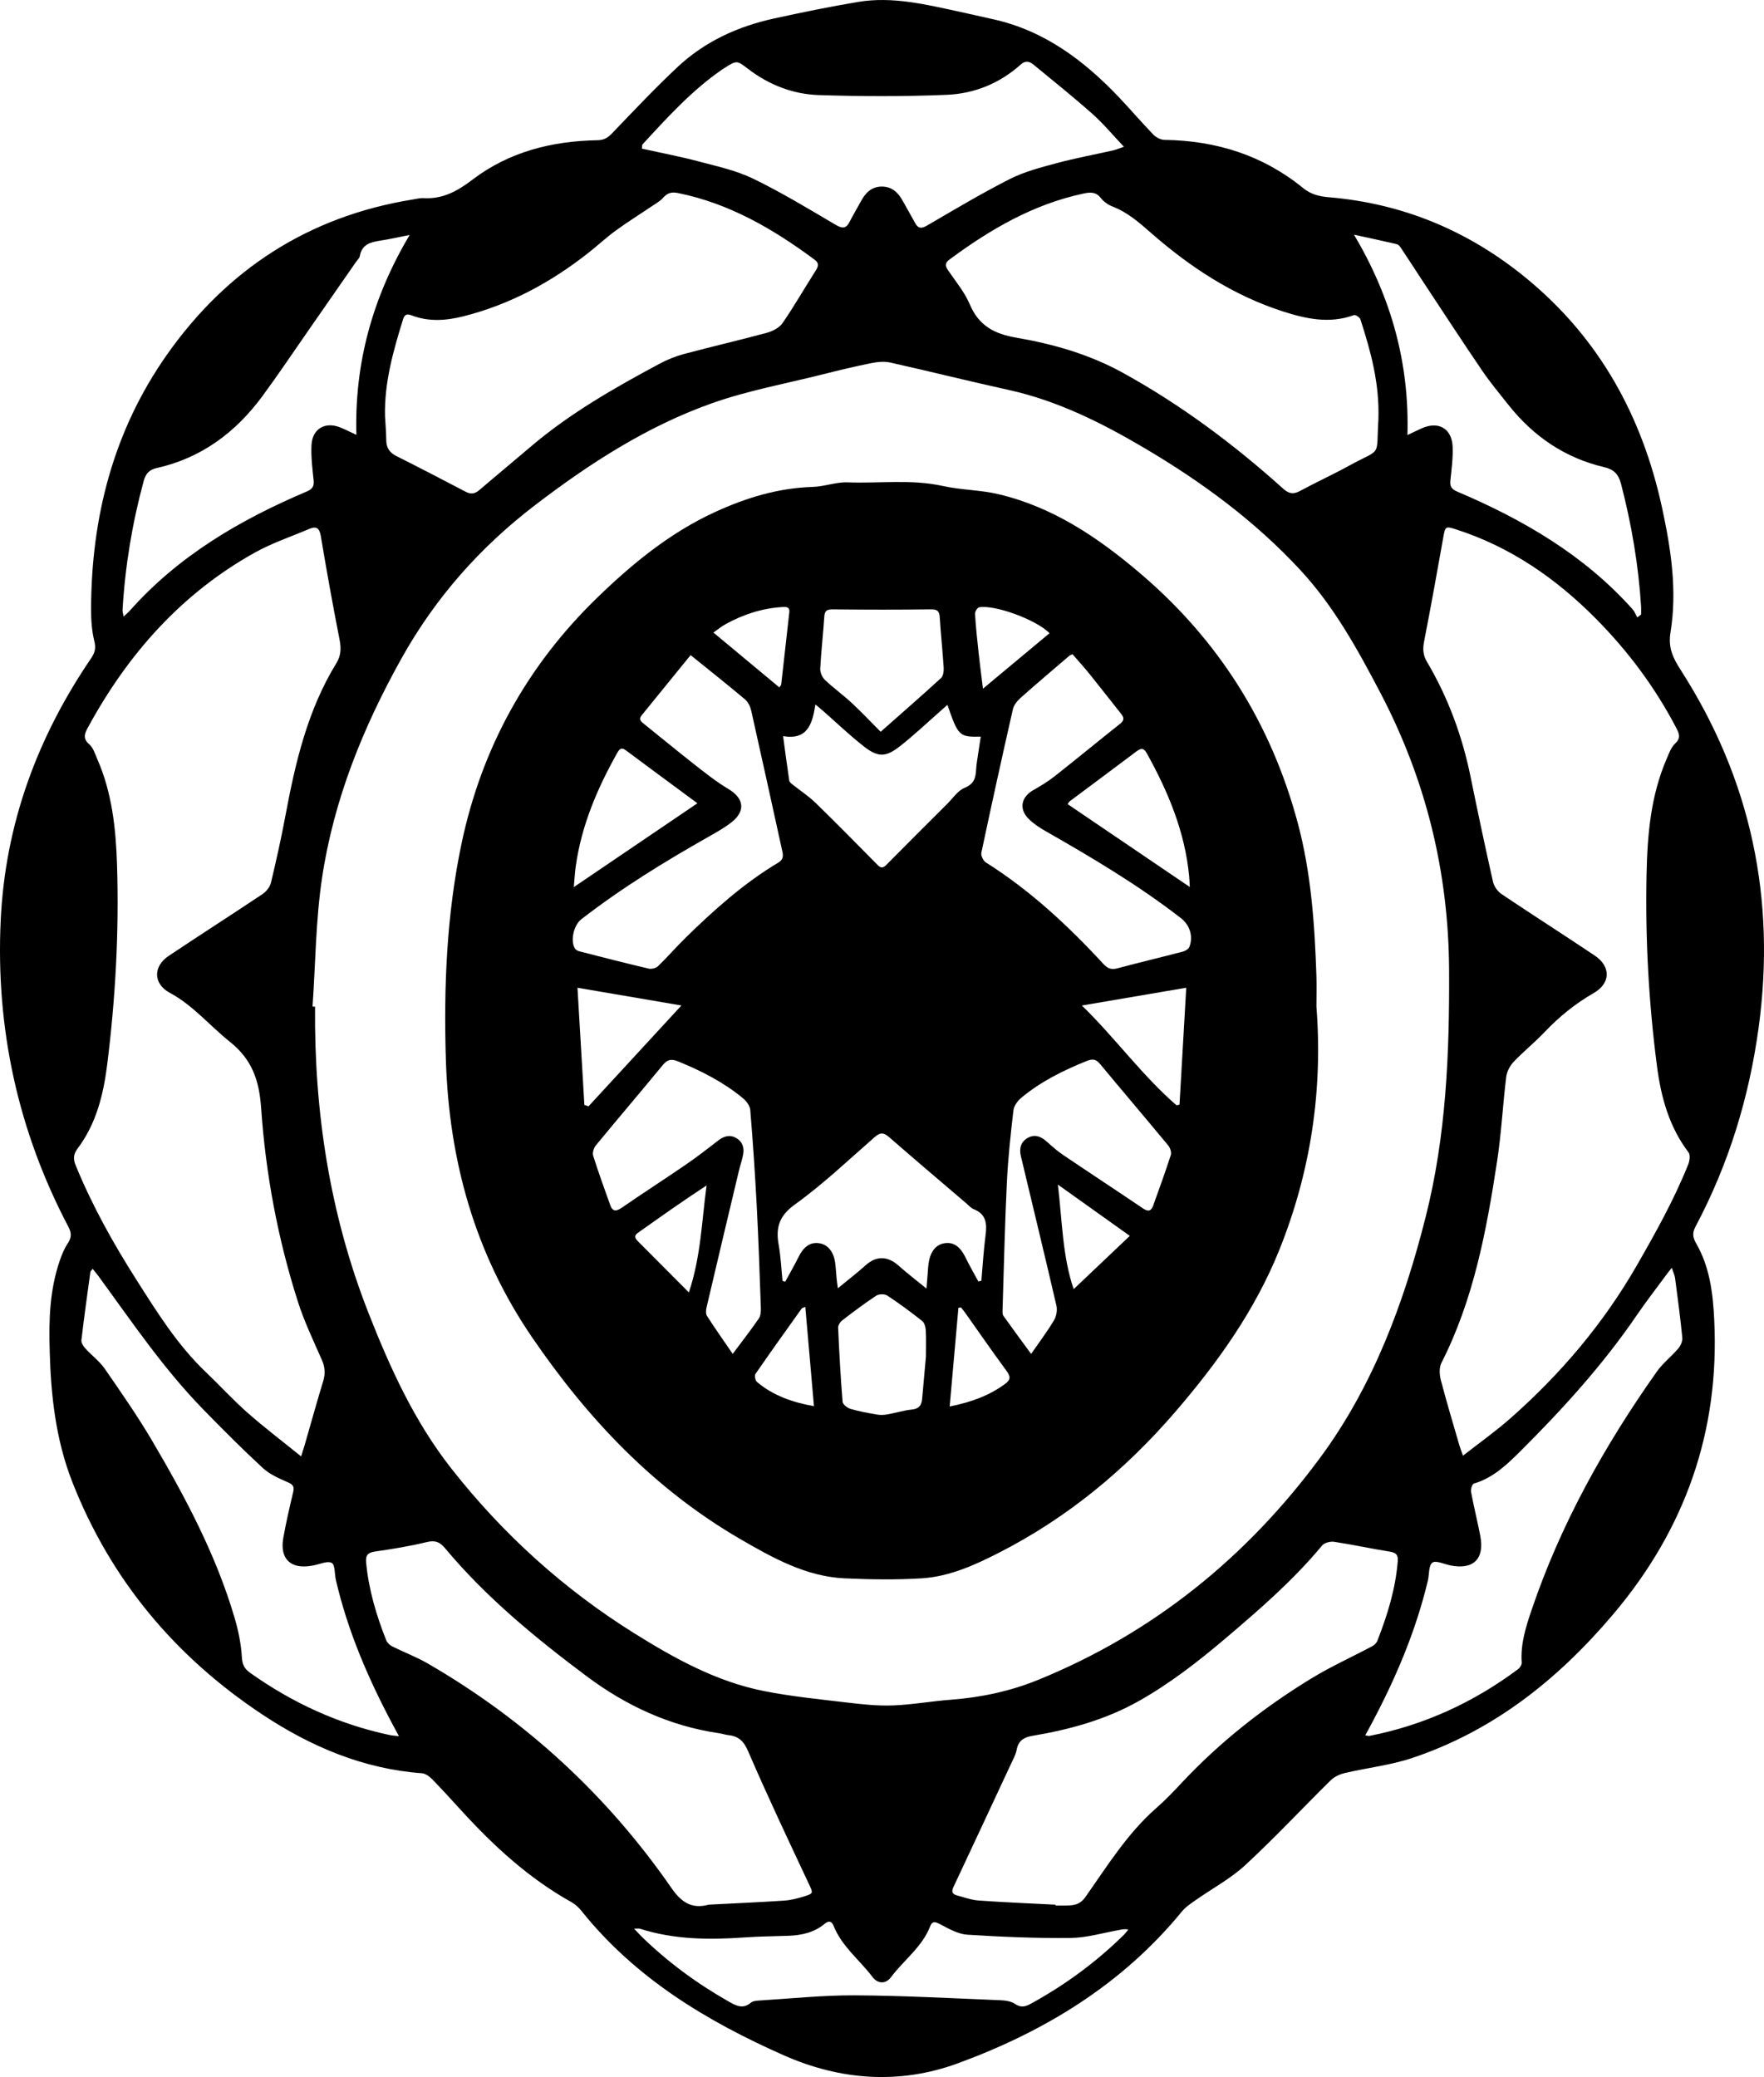 <?xml version="1.0" encoding="UTF-8"?>
<svg id="Layer_1" data-name="Layer 1" xmlns="http://www.w3.org/2000/svg" viewBox="0 0 764.52 900">
  <path d="M21.56,585.7c-.5-14.33.12-26.94,4.23-39.13.93-2.77,2.07-5.56,3.68-7.97,1.68-2.52,1.49-4.51.15-7.04C7.74,489.94-1.91,445.52.31,398.66c1.97-41.55,15.84-79.21,39.21-113.46,1.63-2.39,2.11-4.38,1.36-7.39-1.09-4.41-1.41-9.11-1.41-13.68.07-40.01,9.68-77.46,32.84-110.38,26.04-37.03,61.51-60.05,106.62-67.31,1.51-.24,3.06-.68,4.56-.59,8.29.52,14.76-3.02,21.2-7.94,15.94-12.16,34.51-16.8,54.28-17.15,2.7-.05,4.38-.99,6.21-2.9,9.38-9.76,18.67-19.64,28.54-28.88,11.75-11,26.04-17.52,41.68-20.95,12.11-2.65,24.26-5.15,36.48-7.19,14.98-2.51,29.5,1.15,44,4.25,4.75,1.01,9.47,2.15,14.22,3.18,22.32,4.84,39.61,17.83,54.93,33.96,5.02,5.28,9.74,10.84,14.81,16.08,1.18,1.22,3.18,2.28,4.82,2.3,22.34.32,42.6,6.61,60.06,20.84,3.37,2.75,6.94,3.66,11.2,4.02,32.18,2.7,60.67,14.63,85.59,35.09,31.64,25.99,50.21,59.74,58.81,99.38,3.87,17.84,6.64,35.89,3.68,54.03-1.13,6.93,1.2,11.33,4.56,16.57,30.36,47.38,41.22,99.04,33.63,154.76-4.14,30.35-12.98,59.14-27.35,86.2-1.44,2.71-1.26,4.64.3,7.34,5.86,10.13,7.23,21.45,7.8,32.89,2.43,48.42-12.55,90.86-43.79,127.77-23.83,28.15-51.83,50.5-87.2,62.29-9.38,3.12-19.42,4.22-29.09,6.49-2.19.51-4.56,1.6-6.14,3.16-12.38,12.19-24.24,24.93-36.99,36.71-6.41,5.92-14.36,10.16-21.57,15.23-2.07,1.46-4.3,2.91-5.87,4.83-25.88,31.65-59.6,52.11-97.29,65.9-25.03,9.16-50.67,7.38-75.22-3.48-33.54-14.84-64.45-33.46-87.81-62.65-1.18-1.47-2.67-2.85-4.3-3.76-18.34-10.21-33.54-24.17-47.59-39.54-4.23-4.62-8.43-9.27-12.81-13.75-1.17-1.19-2.89-2.45-4.45-2.56-25.49-1.88-48.27-11.63-69.12-25.45-37.74-25.02-65.78-58.41-82.4-100.85-7.29-18.61-9.26-38.18-9.75-56.36ZM135.45,436.16c.36.02.73.04,1.09.05-.39,45.62,6.41,90,23.12,132.6,9.36,23.87,19.97,47.18,35.93,67.5,22.31,28.4,48.74,52.35,79.43,71.49,17.43,10.87,35.39,20.8,55.75,24.89,11.99,2.4,24.23,3.6,36.4,5.05,6.57.78,13.24,1.5,19.82,1.25,8.41-.32,16.77-1.85,25.18-2.48,13-.98,25.68-3.69,37.65-8.55,49.97-20.32,90.51-53.21,122.32-96.29,22.98-31.12,36.33-67.08,45.77-104.44,8.88-35.15,10.32-70.96,10.13-107.01-.23-42.54-10.1-82.5-29.84-120.13-9.88-18.83-20.08-37.39-34.69-53.14-19.66-21.21-42.67-38.14-67.44-52.76-18.54-10.94-37.7-20.56-58.99-25.24-17.1-3.76-34.1-8.03-51.19-11.84-2.63-.59-5.61-.3-8.29.24-7.14,1.44-14.23,3.15-21.29,4.93-15.98,4.02-32.35,6.99-47.82,12.48-28.05,9.96-52.9,26.02-76.48,44.04-23.87,18.25-43.29,40.14-58.03,66.55-16.69,29.91-29.33,61.21-34.4,95.04-2.76,18.38-2.83,37.17-4.12,55.77ZM130.49,631.11c.83-2.64,1.23-3.83,1.58-5.04,2.66-9.21,5.21-18.46,8.01-27.63.99-3.26.77-6.11-.61-9.24-3.66-8.3-7.6-16.54-10.36-25.16-8.73-27.28-13.96-55.37-15.93-83.86-.83-11.98-3.89-21.06-13.55-28.76-8.74-6.96-15.92-15.78-26.04-21.22-7.21-3.88-7.33-11.42-.48-16,13.49-9.03,27.18-17.76,40.66-26.78,1.63-1.09,3.23-3.09,3.67-4.95,2.32-9.7,4.48-19.44,6.31-29.25,4.29-22.98,9.6-45.6,22.02-65.83,2.05-3.34,2.12-6.47,1.4-10.2-2.92-14.93-5.63-29.89-8.13-44.9-.6-3.6-2.01-4.38-5.07-3.08-7.87,3.35-16.08,6.09-23.51,10.23-31.89,17.77-55.07,44.01-72.37,75.81-1.48,2.72-2.28,4.77.63,7.3,1.7,1.48,2.46,4.12,3.43,6.33,6.46,14.69,8.09,30.34,8.58,46.11.89,28.81-.68,57.54-4.25,86.14-1.63,13.04-4.71,25.73-12.82,36.51-1.88,2.5-1.99,4.55-.85,7.35,7.16,17.46,16.29,33.83,26.42,49.73,8.95,14.05,17.71,28.14,29.89,39.74,6.11,5.82,11.81,12.09,18.13,17.67,7.24,6.39,14.96,12.23,23.28,18.96ZM634.04,630.79c7.28-5.7,14.27-10.64,20.64-16.27,21.72-19.17,40.22-40.95,54.74-66.22,8.17-14.23,16.13-28.48,22.25-43.7.63-1.56.98-4.15.14-5.26-8.44-11.1-11.93-23.97-13.68-37.42-3.59-27.57-5.09-55.27-4.51-83.07.36-17.07,1.78-34.01,8.68-49.96,1.01-2.33,1.9-5,3.66-6.64,2.51-2.34,1.93-4.14.63-6.64-9.17-17.62-20.92-33.38-34.85-47.45-17.32-17.5-37.16-31.24-60.85-38.82-4.44-1.42-4.54-1.15-5.35,3.4-2.68,15.1-5.4,30.2-8.34,45.25-.63,3.22-.46,5.9,1.23,8.75,9.2,15.56,15.35,32.28,18.95,49.99,3.09,15.16,6.29,30.3,9.7,45.4.45,1.98,2.04,4.18,3.75,5.33,13.36,8.98,26.95,17.64,40.33,26.6,7.09,4.75,6.91,12.03-.42,16.23-7.96,4.57-14.93,10.21-21.24,16.85-4.3,4.54-9.23,8.48-13.53,13.02-1.61,1.7-2.9,4.24-3.18,6.54-1.49,12.18-2.1,24.48-3.96,36.6-4.59,30.01-10.15,59.8-24.12,87.28-1.02,2-.87,5.04-.27,7.34,2.48,9.52,5.33,18.95,8.07,28.41.34,1.17.8,2.31,1.55,4.43ZM166.88,180.46c.19,3.45.48,6.89.53,10.34.04,3.32,1.48,5.37,4.48,6.87,10.06,5.03,20.04,10.24,30,15.45,2.27,1.19,4,.83,5.9-.8,7.27-6.24,14.68-12.33,21.97-18.56,17.03-14.54,36.34-25.57,55.96-36.08,3.36-1.8,6.99-3.28,10.66-4.27,11.97-3.2,24.06-5.97,36.01-9.22,2.49-.68,5.39-2.18,6.78-4.2,5.13-7.47,9.65-15.36,14.52-23.01,1.2-1.89,1.15-3.13-.7-4.5-17.92-13.27-36.9-24.34-59.12-28.83-2.69-.54-4.53-.14-6.41,1.99-1.48,1.68-3.61,2.79-5.5,4.08-5.04,3.42-10.22,6.63-15.13,10.22-4.12,3.01-7.88,6.52-11.9,9.68-16.16,12.73-33.93,22.34-53.96,27.41-7.53,1.91-15.17,2.51-22.64-.4-2.07-.8-3.02-.28-3.66,1.77-4.26,13.71-8.15,27.48-7.81,42.06ZM597.4,181.8c.53-15.71-3.33-29.62-7.79-43.4-.28-.88-2.15-2.11-2.79-1.87-10.53,3.86-20.69,1.67-30.8-1.58-21.69-6.99-40.28-19.22-57.25-34.1-5.11-4.48-10.17-8.9-16.66-11.39-1.84-.7-3.72-2.01-4.91-3.55-2.1-2.73-4.41-2.71-7.43-2.08-21.9,4.62-40.64,15.57-58.35,28.69-1.9,1.41-1.83,2.67-.6,4.49,3.29,4.87,7.22,9.51,9.47,14.84,3.88,9.21,10.58,12.82,20.04,14.44,16.14,2.77,31.83,7.24,46.4,15.29,25.22,13.92,48.09,31,69.44,50.21,2.34,2.11,4.3,2.54,7.15,1,6.97-3.77,14.2-7.06,21.14-10.87,14.81-8.12,11.87-3.23,12.94-20.12ZM307.07,825.32c11.03-.57,21.89-1.04,32.72-1.75,2.89-.19,5.8-.93,8.59-1.79,4.33-1.34,4.05-1.46,2.13-5.56-8.89-18.98-17.88-37.92-26.17-57.16-1.91-4.44-4.05-6.7-8.55-7.19-1.39-.15-2.74-.63-4.13-.83-21.4-3.12-40.44-12-57.54-24.8-22.12-16.56-43.47-34.09-61.29-55.44-2.24-2.69-4.32-3.46-7.89-2.59-7.31,1.77-14.76,3-22.22,4.06-3.25.46-4.36,1.54-4.04,4.87,1.13,11.7,4.41,22.82,8.74,33.67.42,1.04,1.51,2.06,2.54,2.58,5.13,2.56,10.55,4.59,15.49,7.45,42.46,24.6,77.75,57.1,105.67,97.42,4.29,6.2,8.89,8.99,15.94,7.08ZM457.46,825.33c0,.12,0,.25-.01.37,1.28,0,2.55,0,3.83,0,3.54-.03,6.56-.01,9.18-3.74,9.46-13.46,18.17-27.56,30.75-38.57,3.84-3.36,7.39-7.08,10.88-10.81,16.62-17.77,35.58-32.67,56.28-45.31,8.46-5.16,17.56-9.26,26.32-13.93.93-.49,1.89-1.43,2.26-2.38,4.36-11.1,7.87-22.42,8.83-34.41.22-2.8-.69-3.77-3.43-4.2-8.06-1.29-16.05-3.04-24.12-4.26-1.66-.25-4.24.4-5.23,1.6-12.31,14.84-26.76,27.42-41.38,39.83-12,10.19-24.34,19.84-38.13,27.6-14.39,8.1-29.95,12.33-46.04,15.04-3.64.61-6.09,2.05-6.83,6.04-.41,2.21-1.61,4.29-2.58,6.38-8.25,17.72-16.51,35.43-24.82,53.11-.85,1.81-.62,3.01,1.3,3.54,3.19.88,6.39,2.06,9.64,2.29,11.08.8,22.19,1.23,33.29,1.81ZM487.09,63.57c-4.86-5.12-8.94-10.05-13.68-14.25-8.29-7.36-16.95-14.3-25.52-21.34-1.66-1.36-3.43-1.89-5.46-.06-9.1,8.19-20.12,12.66-32.05,13.16-18.47.78-37,.71-55.48.12-11.14-.36-21.51-4.36-30.52-11.23-5.06-3.86-5.02-3.91-10.42-.48-.32.21-.65.4-.97.62-13.17,9.07-23.82,20.84-34.56,32.5-.2.21-.1.7-.22,1.8,8.2,1.82,16.46,3.38,24.56,5.53,8,2.12,16.29,3.91,23.65,7.48,12.28,5.95,23.99,13.07,35.77,20,2.92,1.72,4.5,1.67,6.04-1.32,1.58-3.06,3.35-6.03,5-9.06,1.95-3.58,4.59-6.2,8.95-6.2,4.33,0,7.05,2.52,9.02,6.12,1.78,3.25,3.67,6.44,5.43,9.7,1.38,2.55,2.84,2.42,5.24,1.02,11.81-6.87,23.56-13.91,35.74-20.08,6.3-3.19,13.37-5.03,20.25-6.88,8.14-2.19,16.45-3.72,24.67-5.58,1.31-.3,2.56-.86,4.55-1.55ZM172.91,752.33c-1.06-1.98-1.71-3.18-2.36-4.38-10.77-20.13-19.79-40.95-24.97-63.29-.6-2.58-.32-6.64-1.81-7.43-1.91-1.01-5.21.6-7.91,1.08-.25.04-.5.1-.75.14-9.12,1.62-13.94-2.96-12.33-12.03,1.18-6.66,2.72-13.27,4.28-19.86.55-2.31.02-3.25-2.27-4.25-3.82-1.66-7.88-3.43-10.88-6.19-8.91-8.22-17.48-16.83-25.95-25.52-17.11-17.56-30.82-37.82-45.2-57.53-.78-1.06-1.64-2.06-2.6-3.25-.57.74-.94,1.01-.99,1.33-1.35,9.86-2.74,19.71-3.89,29.59-.13,1.12.84,2.61,1.7,3.56,2.73,3.01,6.14,5.51,8.43,8.81,7.12,10.29,14.29,20.59,20.63,31.37,14.34,24.38,27.63,49.32,35.66,76.64,1.61,5.48,2.78,11.21,3.12,16.88.19,3.25,1.07,5.08,3.58,6.86,18.38,13.04,38.42,22.28,60.51,26.96.97.21,1.97.26,3.99.51ZM591.7,751.93c1.04.17,1.42.34,1.76.27,23.75-4.66,45.18-14.52,64.53-28.97.79-.59,1.58-1.9,1.52-2.81-.58-8.01,1.8-15.47,4.3-22.84,12.63-37.25,31.62-71.2,54.23-103.2,2.61-3.7,6.37-6.58,9.33-10.06,1.03-1.21,1.9-3.17,1.75-4.67-.86-8.64-2.01-17.25-3.14-25.86-.16-1.18-.73-2.31-1.43-4.44-1.11,1.41-1.73,2.16-2.3,2.95-4.32,5.87-8.8,11.64-12.9,17.65-14.64,21.43-31.99,40.53-50.31,58.78-5.87,5.84-11.89,11.67-20.26,14.12-.73.21-1.44,2.46-1.23,3.58,1.19,6.41,2.79,12.74,4.02,19.14,1.9,9.94-3.03,14.73-12.93,12.75-2.7-.54-6.34-2.31-7.85-1.2-1.67,1.22-1.31,5.12-1.96,7.83-5.32,22.3-14.29,43.16-25.11,63.28-.59,1.09-1.19,2.18-2.01,3.69ZM709.59,267.54c.55-.42,1.11-.84,1.66-1.25,0-1.13.06-2.26,0-3.38-1.11-18.05-4.16-35.77-8.7-53.27-1.07-4.14-3.11-6.23-7.23-7.2-17.09-4-30.77-13.38-41.61-27.05-3.89-4.9-7.91-9.74-11.42-14.9-8.55-12.57-16.85-25.3-25.23-37.98-3.35-5.08-6.64-10.19-10.01-15.26-.4-.61-1.04-1.31-1.68-1.46-5.9-1.38-11.83-2.64-18.54-4.1,16.16,27.26,24.04,55.69,23.15,86.83,2.32-1.1,4.24-2.05,6.19-2.92,7.22-3.24,13.05.02,13.4,7.93.21,4.81-.45,9.67-.96,14.48-.27,2.52.27,3.86,2.83,4.95,28.6,12.15,55.09,27.51,76.09,51,.91,1.01,1.4,2.4,2.09,3.61ZM154.45,188.42c-.84-31.23,7.05-59.55,23.07-86.6-4.76.93-8.7,1.84-12.69,2.45-4.24.65-8.01,1.6-8.89,6.71-.16.92-1.08,1.7-1.66,2.54-6.99,10.07-13.97,20.13-20.98,30.19-6.49,9.33-12.82,18.78-19.56,27.93-11.6,15.75-26.49,26.86-45.9,31.19-3.1.69-4.69,2.4-5.54,5.51-4.98,18.32-8.07,36.94-9.18,55.89-.05.79.23,1.61.44,2.95,1.14-1.07,1.91-1.69,2.56-2.41,21.17-23.9,47.91-39.54,76.89-51.82,2.49-1.06,3.18-2.34,2.91-4.92-.53-5.06-1.19-10.19-.91-15.24.39-7.09,6-10.22,12.54-7.54,2.21.91,4.36,1.99,6.9,3.17ZM274.83,835.72c1.51,1.6,2.34,2.53,3.22,3.4,11.33,11.04,23.95,20.34,37.71,28.14,3.26,1.85,6.19,3.47,9.69.52.87-.73,2.41-.85,3.67-.93,13.78-.84,27.57-2.31,41.35-2.24,20.94.11,41.88,1.27,62.82,2.1,2.24.09,4.84.39,6.58,1.59,2.65,1.83,4.61,1.2,7.01-.12,14.78-8.11,28.23-17.98,40.24-29.82.68-.68,1.25-1.47,1.88-2.21-1.5-.42-2.65-.09-3.82.12-7.04,1.24-14.07,3.39-21.13,3.47-14.94.17-29.9-.46-44.82-1.41-3.97-.25-7.94-2.53-11.61-4.45-2.12-1.11-3.51-1.7-4.48.81-3.5,9.02-11.42,14.61-16.96,22.03-2.31,3.09-5.73,2.98-8.08-.12-5.6-7.39-13.27-13.19-16.83-22.14-.79-1.98-2.09-2.33-3.87-.84-4.54,3.79-9.99,4.97-15.73,5.18-6.26.23-12.53.26-18.78.7-15.4,1.1-30.68,1-45.58-3.77-.44-.14-.97-.02-2.46-.02Z" style="fill: #000; stroke-width: 0px;"/>
  <path d="M570.55,436.27c2.81,36.32-2.53,71.55-16.06,105.26-10.53,26.22-26.81,49.02-45.21,70.35-21.54,24.97-46.48,45.63-75.91,60.72-10.76,5.51-21.82,10.57-33.99,11.32-11.08.68-22.3.5-33.35,0-16.59-.76-31.06-8.81-45.17-17-37.37-21.7-66.1-52.07-90.34-87.56-24.84-36.36-35.91-76.74-37.27-119.92-.99-31.44.28-63.03,6.79-93.96,8.71-41.36,28.39-77.03,58.82-106.52,15.21-14.74,31.51-28.11,50.95-37.05,13.46-6.19,27.41-10.46,42.41-10.92,5.07-.15,10.14-2.17,15.16-1.97,13.75.53,27.55-1.46,41.27,1.57,7.94,1.76,16.29,1.69,24.18,3.57,23.62,5.61,43.11,18.79,61.34,34.29,34.09,28.99,56.81,65.23,68.31,108.27,5.73,21.43,7.29,43.6,8.04,65.76.16,4.6.02,9.2.02,13.8ZM464.83,283.47c-.76.38-1.14.48-1.42.72-7.06,6.05-14.17,12.05-21.12,18.24-1.45,1.29-2.89,3.12-3.31,4.93-4.71,20.68-9.26,41.39-13.66,62.14-.26,1.24.82,3.49,1.95,4.2,19.19,12.1,35.62,27.39,50.92,43.97,1.98,2.15,3.59,2.6,6.26,1.88,9.38-2.51,18.83-4.75,28.22-7.21,1.07-.28,2.45-1.12,2.81-2.04,1.77-4.57.17-9.48-3.66-12.45-18.43-14.3-38.43-26.17-58.65-37.7-2.64-1.51-5.28-3.24-7.41-5.38-4.23-4.24-3.17-9.38,2.02-12.36,3.2-1.83,6.41-3.75,9.3-6.03,9.54-7.51,18.89-15.25,28.41-22.78,2.01-1.59,1.58-2.82.28-4.44-4.54-5.69-9-11.46-13.58-17.13-2.38-2.95-4.94-5.75-7.38-8.57ZM299.38,283.94c.24-.1-.07-.07-.21.1-7.02,8.61-14.02,17.24-21.03,25.87-1.58,1.94-.18,2.86,1.21,3.97,7.29,5.82,14.46,11.79,21.81,17.53,4.72,3.69,9.45,7.46,14.58,10.5,6.59,3.9,7.51,9.45,1.47,14.26-2.98,2.37-6.36,4.28-9.69,6.16-19.26,10.9-38.11,22.43-55.62,36.04-3.16,2.46-4.71,8.86-2.88,12.39.35.67,1.26,1.26,2.02,1.45,10.02,2.58,20.05,5.15,30.12,7.51,1.22.29,3.13-.19,4.02-1.04,4.22-4.09,8.07-8.55,12.27-12.65,12.27-11.98,25.05-23.38,39.84-32.23,2.18-1.31,2.22-2.86,1.79-4.82-4.47-20.34-8.91-40.69-13.49-61.01-.4-1.77-1.34-3.77-2.68-4.9-7.59-6.39-15.38-12.55-23.53-19.14ZM446.88,586.7c3.69-5.34,7.06-9.8,9.91-14.58,1.03-1.73,1.52-4.35,1.08-6.3-5.02-21.66-10.28-43.26-15.43-64.89-.79-3.3-.01-6.23,3.09-7.93,2.97-1.62,5.62-.56,8.04,1.59,2.28,2.03,4.57,4.1,7.09,5.8,11.54,7.8,23.2,15.43,34.73,23.24,2.2,1.49,3.52,1.19,4.37-1.16,2.64-7.31,5.3-14.62,7.68-22.01.37-1.16-.3-3.1-1.15-4.14-9.78-11.81-19.73-23.47-29.51-35.27-1.81-2.18-3.33-2.31-5.89-1.28-10.12,4.1-19.84,8.89-28.26,15.92-1.59,1.33-3.19,3.51-3.41,5.45-1.21,10.4-2.34,20.83-2.84,31.28-.88,18.36-1.29,36.75-1.87,55.13-.03.87-.09,1.97.36,2.6,3.8,5.36,7.72,10.64,12.03,16.53ZM317.55,586.67c4.15-5.56,7.9-10.36,11.34-15.37.83-1.2.91-3.12.86-4.7-.52-14.68-1.01-29.37-1.78-44.05-.73-13.9-1.66-27.79-2.81-41.65-.15-1.81-1.77-3.88-3.28-5.12-8.36-6.88-17.89-11.74-27.9-15.83-3.08-1.25-4.73-.89-6.78,1.61-9.58,11.65-19.38,23.12-28.96,34.76-.91,1.1-1.56,3.2-1.16,4.47,2.26,7.18,4.84,14.25,7.37,21.33,1.1,3.09,2.74,2.8,5.2,1.09,9.04-6.25,18.3-12.19,27.37-18.41,4.83-3.31,9.48-6.89,14.11-10.49,2.44-1.89,4.93-2.81,7.77-1.29,2.83,1.52,3.73,4.16,3.19,7.18-.43,2.38-1.27,4.69-1.83,7.05-4.71,19.77-9.42,39.55-14.06,59.34-.27,1.16-.35,2.76.24,3.67,3.37,5.25,6.97,10.35,11.12,16.4ZM424,555.27c.44-.1.89-.21,1.33-.31.58-6.59.96-13.21,1.82-19.77.65-4.98.28-9.07-5.11-11.22-1.25-.5-2.23-1.68-3.3-2.59-11.17-9.54-22.38-19.04-33.45-28.69-2.29-1.99-3.84-2.03-6.15-.01-11.36,9.9-22.33,20.4-34.53,29.16-6.91,4.96-8.47,10.02-7.14,17.51.92,5.18,1.15,10.48,1.68,15.72.4.09.79.18,1.19.27,1.91-3.53,3.93-7,5.71-10.59,2.23-4.5,4.99-6.52,8.74-6.08,3.78.44,6.43,3.47,7.15,8.35.33,2.27.41,4.58.64,6.87.11,1.17.29,2.33.55,4.33,4.41-3.63,8.26-6.56,11.82-9.79,4.77-4.32,9.64-4.33,14.52.01,3.66,3.26,7.56,6.24,12.06,9.91.21-2.64.34-4.25.48-5.86.15-1.78.21-3.58.49-5.34.79-5.04,3.26-7.95,7.03-8.47,3.85-.53,6.67,1.55,8.97,6.28,1.7,3.51,3.67,6.88,5.52,10.32ZM410.61,305.43c-1.26,1.12-2.18,1.95-3.11,2.76-5.86,5.13-11.51,10.53-17.65,15.3-6.04,4.7-9.41,4.68-15.51-.09-6.12-4.79-11.76-10.21-17.61-15.35-.89-.78-1.81-1.52-3.33-2.8-1.33,8.45-3.37,15.52-14.01,13.73.91,6.7,1.73,12.99,2.67,19.26.09.62.82,1.22,1.39,1.67,3.34,2.67,6.99,5.03,10.04,8,9.05,8.8,17.9,17.83,26.78,26.81,1.34,1.35,2.3,1.62,3.78.13,8.79-8.89,17.64-17.72,26.5-26.55,2.44-2.43,4.57-5.73,7.53-6.93,4.09-1.66,4.77-4.32,4.97-7.92.12-2.16.51-4.31.82-6.46.37-2.56.78-5.12,1.19-7.79-9.34.19-9.72-.18-14.45-13.76ZM381.67,317.1c9.07-8.02,17.73-15.56,26.19-23.31.97-.89,1.23-3.01,1.13-4.52-.46-7.27-1.26-14.51-1.7-21.78-.17-2.84-1.18-3.49-4.02-3.45-14.04.19-28.09.16-42.13.01-2.54-.03-3.71.35-3.89,3.15-.48,7.52-1.37,15.02-1.76,22.54-.08,1.61.84,3.74,2.03,4.87,3.7,3.51,7.89,6.51,11.62,9.98,4.37,4.07,8.48,8.43,12.54,12.51ZM401.3,587.73c0-3.92.14-7.63-.07-11.32-.08-1.39-.58-3.24-1.56-4.01-4.89-3.87-9.92-7.59-15.13-11.02-1.14-.75-3.62-.72-4.76.04-5.1,3.36-9.99,7.05-14.83,10.78-.88.68-1.75,2.12-1.7,3.16.48,10.69,1.06,21.39,1.93,32.06.09,1.15,2.08,2.67,3.46,3.08,3.77,1.11,7.68,1.8,11.56,2.47,1.45.25,3.03.15,4.49-.11,3.51-.62,6.95-1.72,10.48-2.08,3.06-.31,4.24-1.77,4.48-4.57.53-6.23,1.11-12.45,1.66-18.47ZM515.66,384.35c-.11-1.92-.15-3.3-.28-4.67-1.82-19.24-9.1-36.6-18.36-53.28-1.31-2.35-2.47-2.32-4.46-.82-9.59,7.24-19.26,14.38-28.88,21.58-.46.34-.72.94-.97,1.27,17.58,11.92,34.96,23.71,52.95,35.92ZM248.69,384.4c18.22-12.36,35.68-24.2,53.57-36.33-10.53-7.78-20.81-15.33-31.03-22.96-2.09-1.56-2.89-.32-3.79,1.27-8.63,15.37-15.45,31.41-17.91,49.03-.4,2.84-.54,5.71-.84,8.98ZM295.32,435.69c-15.32-2.61-29.96-5.11-45.04-7.68,1.01,17.2,2,33.97,2.99,50.75.59.21,1.18.43,1.78.64,13.35-14.49,26.71-28.99,40.27-43.7ZM468.89,435.71c14.44,14.03,26.06,30.28,41.09,43.29.41-.12.81-.24,1.22-.37.97-16.8,1.94-33.61,2.92-50.63-15.29,2.6-29.94,5.1-45.22,7.7ZM465.33,558.61c8.02-7.61,15.99-15.17,24.33-23.09-10.51-7.49-20.84-14.86-31.17-22.22,1.87,15.76,2,31.28,6.85,45.31ZM298.56,560.02c5.25-15.66,5.57-31.11,7.68-46.35-10.3,6.72-20.04,13.65-29.8,20.55-1.9,1.34-1.11,2.49.1,3.71,7.1,7.11,14.19,14.23,22.01,22.09ZM337.78,297.88c.43-.69.76-.99.8-1.32,1.19-10.41,2.36-20.83,3.51-31.25.25-2.31-1.24-2.37-2.95-2.27-8.85.51-17.04,3.21-24.74,7.46-1.61.89-3.06,2.09-5.21,3.59,9.77,8.13,19.04,15.84,28.6,23.79ZM426.01,298.43c10.21-8.5,19.51-16.26,28.87-24.06-5.86-5.91-23.76-12.41-30.51-11.22-.78.14-1.86,1.91-1.8,2.86.36,5.72.97,11.43,1.59,17.13.51,4.77,1.15,9.52,1.86,15.28ZM411.6,609.45c9.37-1.88,17.14-4.71,24.05-9.81,2.46-1.81,2.33-3.24.58-5.61-6.04-8.2-11.82-16.58-17.71-24.89-.63-.89-1.32-1.73-1.99-2.6-.38.05-.77.09-1.15.14-1.24,13.94-2.47,27.87-3.79,42.76ZM349.02,566.28c-1.09.47-1.41.5-1.53.67-6.74,9.44-13.5,18.86-20.08,28.41-.49.71-.06,2.86.67,3.47,6.91,5.79,15.07,8.77,24.69,10.49-1.27-14.61-2.5-28.68-3.75-43.04Z" style="fill: #000; stroke-width: 0px;"/>
</svg>
